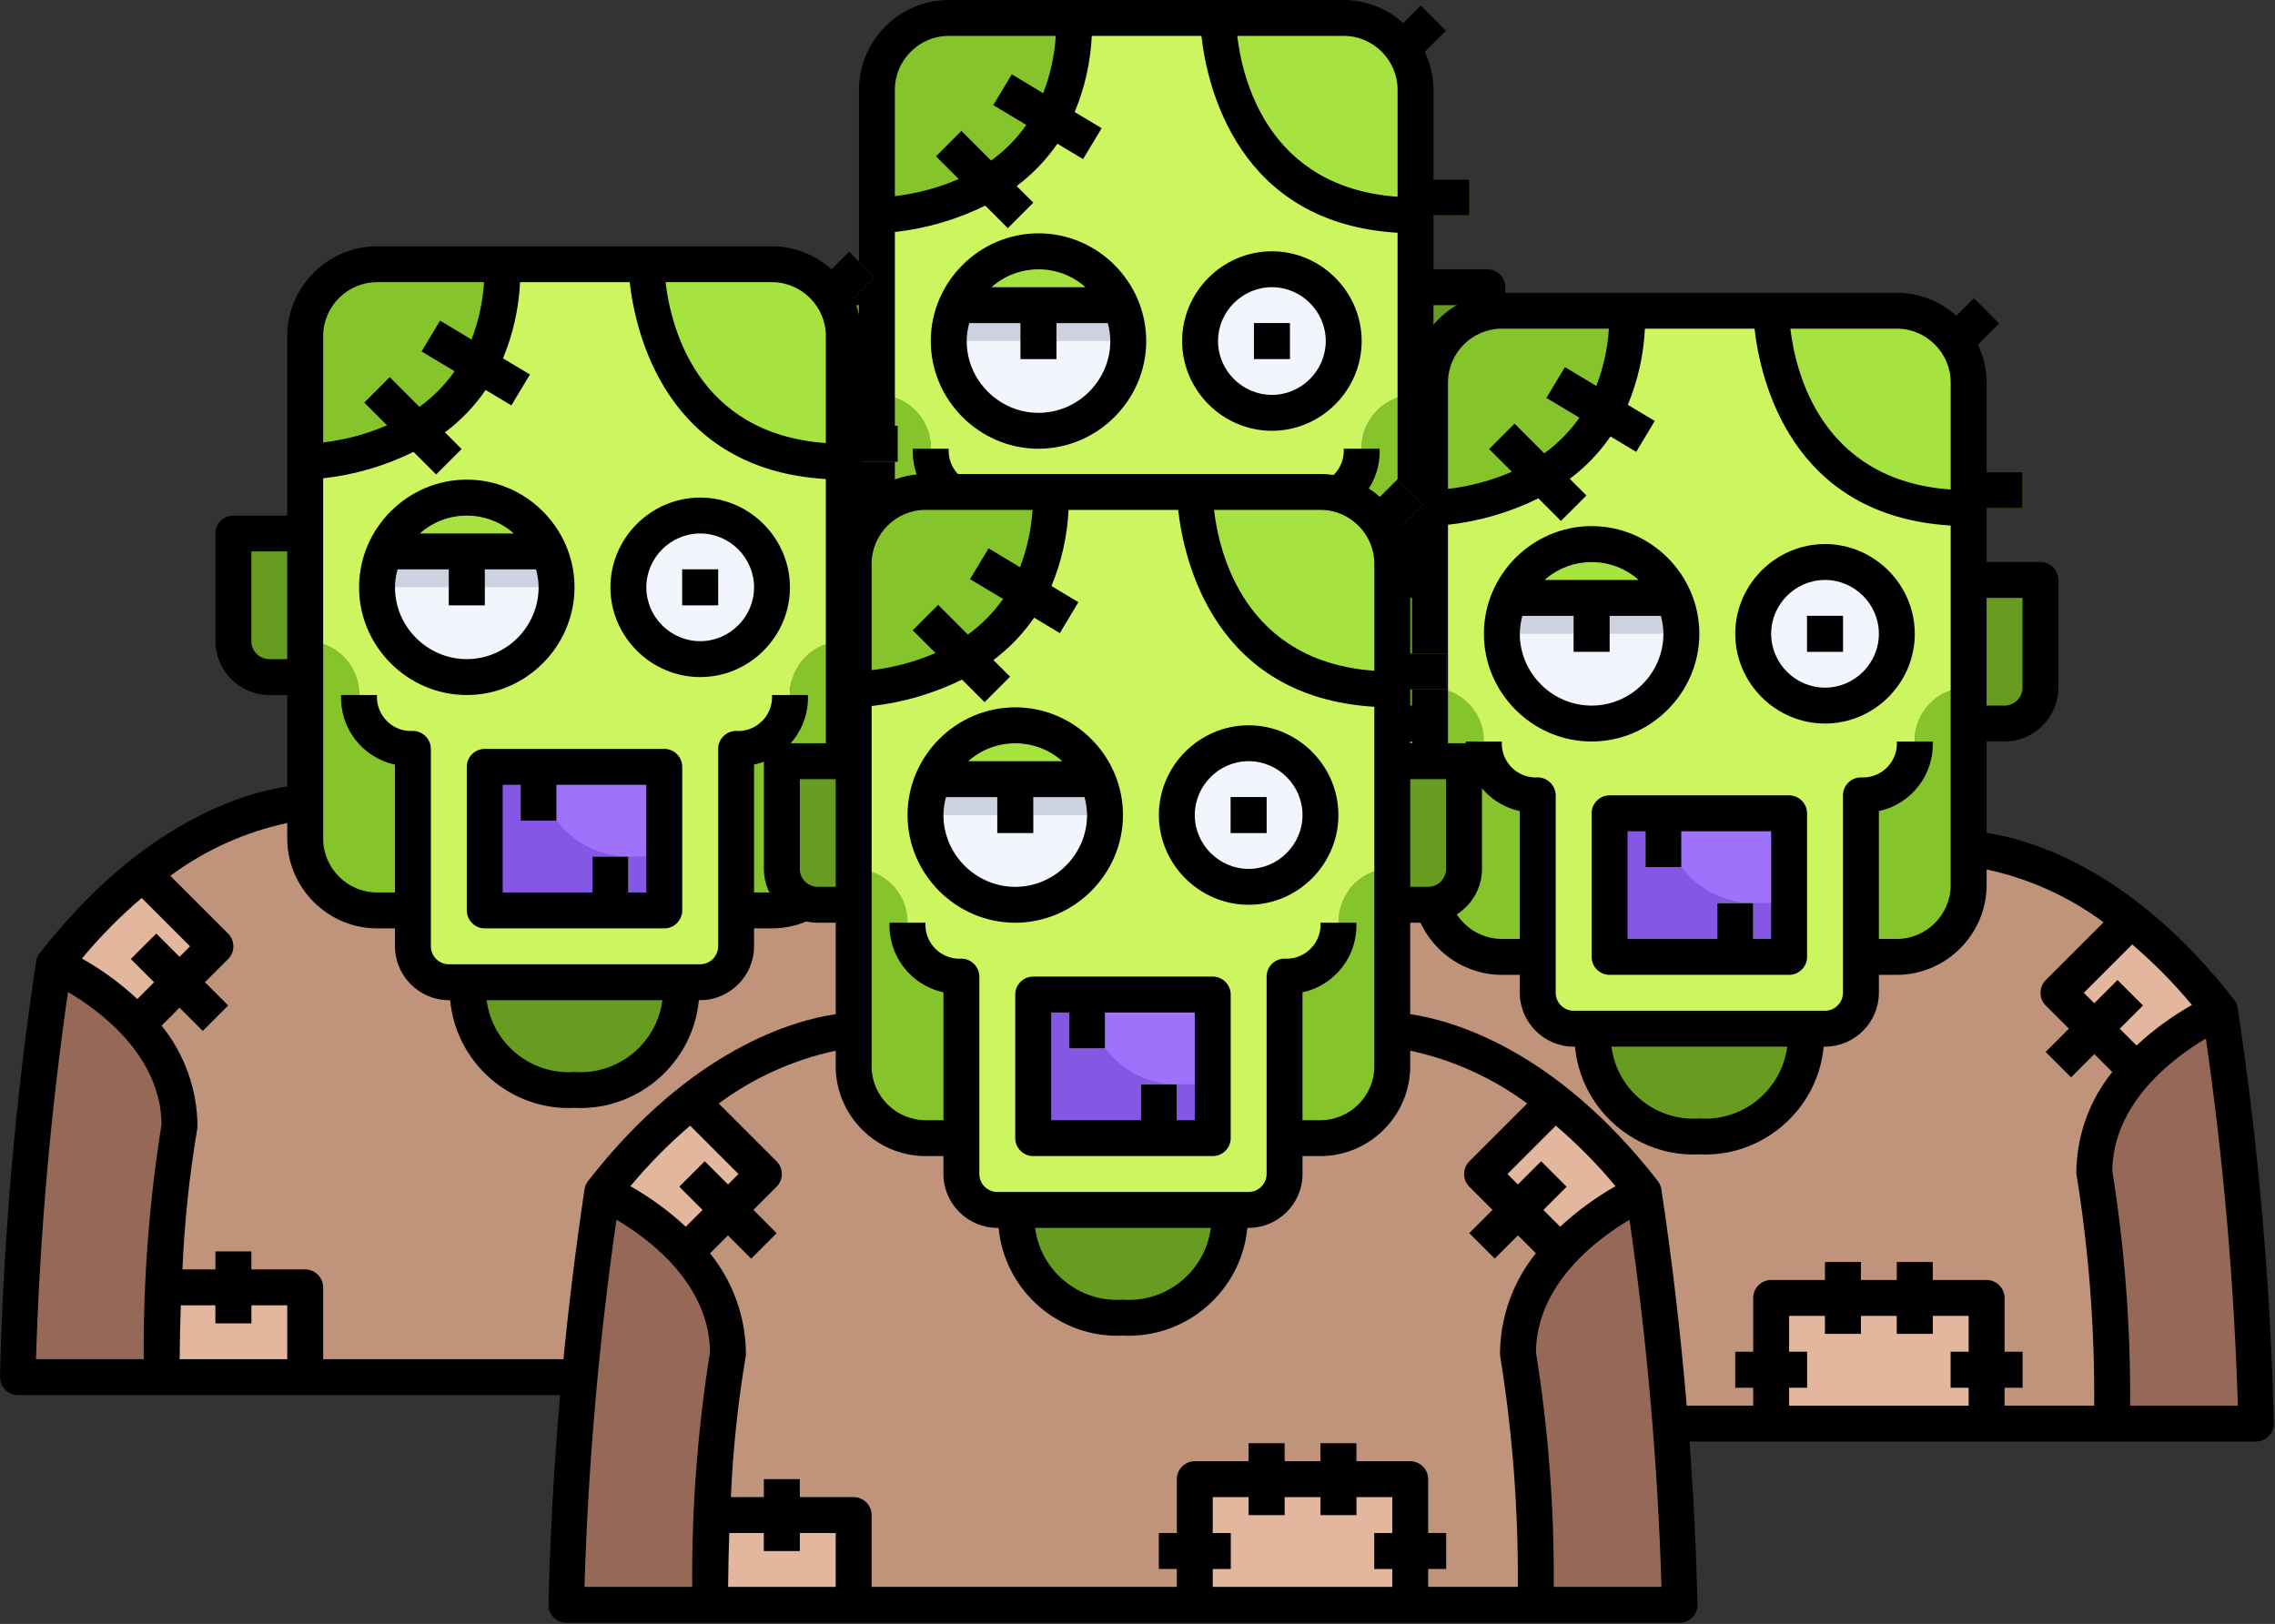 <?xml version="1.0" encoding="UTF-8" standalone="no"?>
<!DOCTYPE svg PUBLIC "-//W3C//DTD SVG 1.1//EN" "http://www.w3.org/Graphics/SVG/1.1/DTD/svg11.dtd">
<svg width="100%" height="100%" viewBox="0 0 1783 1273" version="1.1" xmlns="http://www.w3.org/2000/svg" xmlns:xlink="http://www.w3.org/1999/xlink" xml:space="preserve" xmlns:serif="http://www.serif.com/" style="fill-rule:evenodd;clip-rule:evenodd;stroke-linejoin:round;stroke-miterlimit:2;">
    <rect x="0" y="0" width="1783" height="1273" fill="#333333" stroke="none"/>
    <g transform="matrix(1,0,0,1,-684.274,-620.738)">
        <g id="zombie.svg" transform="matrix(14.071,0,0,14.071,1582.61,1071)">
            <g transform="matrix(1,0,0,1,-32,-32)">
                <clipPath id="_clip1">
                    <rect x="0" y="0" width="64" height="64"/>
                </clipPath>
                <g clip-path="url(#_clip1)">
                    <g id="_19-Zombie">
                        <g transform="matrix(0.707,-0.707,0.707,0.707,12.352,33.82)">
                            <rect x="45.586" y="1" width="2.828" height="2" style="fill:rgb(103,156,32);"/>
                        </g>
                        <path d="M17,58L17,63L9,63C9,61.16 9.04,59.49 9.11,58L17,58Z" style="fill:rgb(227,183,157);fill-rule:nonzero;"/>
                        <rect x="36" y="56" width="12" height="7" style="fill:rgb(227,183,157);"/>
                        <path d="M61,40C59.253,40.813 57.678,41.954 56.36,43.36L52,39L56,35L56.04,34.94C57.893,36.419 59.558,38.118 61,40Z" style="fill:rgb(227,183,157);fill-rule:nonzero;"/>
                        <path d="M12,39L7.64,43.36C6.322,41.954 4.747,40.813 3,40C4.442,38.118 6.107,36.419 7.96,34.94L8,35L12,39Z" style="fill:rgb(227,183,157);fill-rule:nonzero;"/>
                        <path d="M56.36,43.36C57.678,41.954 59.253,40.813 61,40C62.148,47.617 62.816,55.299 63,63L55,63C55.083,58.313 54.748,53.628 54,49C54.04,46.889 54.884,44.87 56.36,43.36Z" style="fill:rgb(150,104,87);fill-rule:nonzero;"/>
                        <path d="M9.11,58C9.04,59.49 9,61.16 9,63L1,63C1.184,55.299 1.852,47.617 3,40C4.747,40.813 6.322,41.954 7.64,43.36C9.116,44.87 9.96,46.889 10,49C9.499,51.976 9.202,54.983 9.11,58Z" style="fill:rgb(150,104,87);fill-rule:nonzero;"/>
                        <path d="M52,39L56.36,43.36C54.884,44.87 54.04,46.889 54,49C54.748,53.628 55.083,58.313 55,63L48,63L48,56L36,56L36,63L17,63L17,58L9.11,58C9.202,54.983 9.499,51.976 10,49C9.96,46.889 9.116,44.87 7.64,43.36L12,39L8,35L7.96,34.94C12.97,31 17,31 17,31L17,33C17,35.194 18.806,37 21,37L23,37L23,39C23.003,40.096 23.904,40.997 25,41L26,41C26,41 26,47 32,47C38,47 38,41 38,41L39,41C40.096,40.997 40.997,40.096 41,39L41,37L43,37C45.194,37 47,35.194 47,33L47,31C47,31 51.03,31 56.04,34.94L56,35L52,39Z" style="fill:rgb(191,148,122);fill-rule:nonzero;"/>
                        <path d="M26,41L38,41C38,41 38,47 32,47C26,47 26,41 26,41Z" style="fill:rgb(103,156,32);fill-rule:nonzero;"/>
                        <path d="M17,16L17,24L15,24C13.904,23.997 13.003,23.096 13,22L13,16L17,16Z" style="fill:rgb(103,156,32);fill-rule:nonzero;"/>
                        <path d="M51,16L51,22C50.997,23.096 50.096,23.997 49,24L47,24L47,16L51,16Z" style="fill:rgb(103,156,32);fill-rule:nonzero;"/>
                        <path d="M30.59,17L21.41,17C22.207,15.181 24.014,13.999 26,13.999C27.986,13.999 29.793,15.181 30.59,17Z" style="fill:rgb(167,227,64);fill-rule:nonzero;"/>
                        <circle cx="39" cy="19" r="4" style="fill:rgb(242,246,252);"/>
                        <path d="M30.59,17C30.86,17.632 30.999,18.313 31,19C31,21.743 28.743,24 26,24C23.257,24 21,21.743 21,19C21.001,18.313 21.14,17.632 21.41,17L30.59,17Z" style="fill:rgb(205,210,225);fill-rule:nonzero;"/>
                        <path d="M21.41,19C21.273,19.325 21.17,19.664 21.103,20.01C21.58,22.325 23.637,24 26,24C28.363,24 30.42,22.325 30.897,20.01C30.83,19.664 30.727,19.325 30.59,19L21.41,19Z" style="fill:rgb(242,246,252);fill-rule:nonzero;"/>
                        <rect x="27" y="29" width="10" height="8" style="fill:rgb(159,114,252);"/>
                        <path d="M30,29L27,29L27,37L37,37L37,34L35,34C32.257,34 30,31.743 30,29Z" style="fill:rgb(132,87,229);fill-rule:nonzero;"/>
                        <path d="M47,22L47,33C47,35.194 45.194,37 43,37L41,37L41,28C41.021,28 41.042,28.001 41.063,28.001C42.674,28.001 44.001,26.674 44.001,25.063C44.001,25.042 44,25.021 44,25C44,24.979 43.999,24.958 43.999,24.937C43.999,23.326 45.326,21.999 46.937,21.999C46.958,21.999 46.979,22 47,22Z" style="fill:rgb(134,196,43);fill-rule:nonzero;"/>
                        <path d="M20,25C20,25.021 19.999,25.042 19.999,25.063C19.999,26.674 21.326,28.001 22.937,28.001C22.958,28.001 22.979,28 23,28L23,37L21,37C18.806,37 17,35.194 17,33L17,22C17.021,22 17.042,21.999 17.063,21.999C18.674,21.999 20.001,23.326 20.001,24.937C20.001,24.958 20,24.979 20,25Z" style="fill:rgb(134,196,43);fill-rule:nonzero;"/>
                        <path d="M21,1L28,1C28,12 17,12 17,12L17,5C17,2.806 18.806,1 21,1Z" style="fill:rgb(134,196,43);fill-rule:nonzero;"/>
                        <path d="M47,5L47,12C36,12 36,1 36,1L43,1C45.194,1 47,2.806 47,5Z" style="fill:rgb(167,227,64);fill-rule:nonzero;"/>
                        <path d="M20,25C20,24.979 20.001,24.958 20.001,24.937C20.001,23.326 18.674,21.999 17.063,21.999C17.042,21.999 17.021,22 17,22L17,12C17,12 28,12 28,1L36,1C36,1 36,12 47,12L47,22C46.979,22 46.958,21.999 46.937,21.999C45.326,21.999 43.999,23.326 43.999,24.937C43.999,24.958 44,24.979 44,25C44,25.021 44.001,25.042 44.001,25.063C44.001,26.674 42.674,28.001 41.063,28.001C41.042,28.001 41.021,28 41,28L41,39C40.997,40.096 40.096,40.997 39,41L25,41C23.904,40.997 23.003,40.096 23,39L23,28C22.979,28 22.958,28.001 22.937,28.001C21.326,28.001 19.999,26.674 19.999,25.063C19.999,25.042 20,25.021 20,25ZM30.59,17C29.793,15.181 27.986,13.999 26,13.999C24.014,13.999 22.207,15.181 21.41,17C21.14,17.632 21.001,18.313 21,19C21,21.743 23.257,24 26,24C28.743,24 31,21.743 31,19C30.999,18.313 30.86,17.632 30.59,17ZM43,19C43,16.806 41.194,15 39,15C36.806,15 35,16.806 35,19C35,21.194 36.806,23 39,23C41.194,23 43,21.194 43,19ZM37,37L37,29L27,29L27,37L37,37Z" style="fill:rgb(205,245,95);fill-rule:nonzero;"/>
                        <rect x="29" y="29" width="2" height="3" style="fill:rgb(242,246,252);"/>
                        <rect x="33" y="34" width="2" height="3" style="fill:rgb(242,246,252);"/>
                        <rect x="38" y="18" width="2" height="2" style="fill:rgb(126,133,150);"/>
                        <rect x="25" y="17" width="2" height="3" style="fill:rgb(126,133,150);"/>
                        <g transform="matrix(0.514,-0.857,0.857,0.514,7.292,25.879)">
                            <rect x="25.5" y="3.585" width="2" height="5.831" style="fill:rgb(126,133,150);"/>
                        </g>
                        <g transform="matrix(0.707,-0.707,0.707,0.707,-0.335,19.192)">
                            <rect x="22" y="7.172" width="2" height="5.657" style="fill:rgb(126,133,150);"/>
                        </g>
                        <rect x="47" y="10" width="3" height="2" style="fill:rgb(103,156,32);"/>
                        <g transform="matrix(0.707,-0.707,0.707,0.707,-26.062,19.08)">
                            <rect x="9" y="38.172" width="2" height="5.657" style="fill:rgb(150,104,87);"/>
                        </g>
                        <g transform="matrix(0.707,-0.707,0.707,0.707,-13.175,50.192)">
                            <rect x="51.172" y="40" width="5.657" height="2" style="fill:rgb(150,104,87);"/>
                        </g>
                        <rect x="39" y="54" width="2" height="4" style="fill:rgb(150,104,87);"/>
                        <rect x="43" y="54" width="2" height="4" style="fill:rgb(150,104,87);"/>
                        <rect x="34" y="59" width="4" height="2" style="fill:rgb(150,104,87);"/>
                        <rect x="46" y="59" width="4" height="2" style="fill:rgb(150,104,87);"/>
                        <rect x="12" y="56" width="2" height="4" style="fill:rgb(150,104,87);"/>
                        <path d="M61.988,39.848C61.961,39.68 61.893,39.521 61.788,39.386C56.035,31.986 50.264,30.426 47.998,30.093L47.998,25L48.998,25C50.644,25 51.998,23.646 51.998,22L51.998,16C51.998,15.451 51.547,15 50.998,15L48,15L48,12L50,12L50,10L48,10L48,5C47.996,4.273 47.832,3.556 47.519,2.9L48.707,1.712L47.293,0.293L46.307,1.279C45.4,0.46 44.222,0.004 43,0L21,0C18.258,0.003 16.003,2.258 16,5L16,15L13,15C12.451,15 12,15.451 12,16L12,22C12,23.646 13.354,25 15,25L16,25L16,30.093C13.734,30.426 7.963,31.993 2.21,39.386C2.105,39.521 2.037,39.68 2.01,39.848C0.859,47.516 0.187,55.248 -0,63C-0,63.549 0.451,64 1,64L63,64C63.549,64 64,63.549 64,63C63.812,55.248 63.14,47.516 61.988,39.848ZM48,17L50,17L50,22C50,22.549 49.549,23 49,23L48,23L48,17ZM59.436,39.678C58.323,40.307 57.287,41.066 56.351,41.937L55.414,41L56.707,39.707L55.293,38.293L54,39.586L53.414,39L56.108,36.306C57.311,37.333 58.425,38.461 59.436,39.678ZM43,2C44.646,2 46,3.354 46,5L46,10.962C38.792,10.451 37.356,4.435 37.071,2L43,2ZM18,5C18,3.354 19.354,2 21,2L26.962,2C26.894,3.094 26.658,4.172 26.262,5.194L24.515,4.143L23.485,5.857L25.324,6.957C24.785,7.725 24.122,8.398 23.36,8.946L21.707,7.293L20.293,8.707L21.559,9.973C20.426,10.464 19.227,10.786 18,10.928L18,5ZM18,12.926C19.752,12.732 21.457,12.233 23.038,11.452L24.293,12.707L25.707,11.293L24.781,10.367C25.663,9.708 26.431,8.908 27.055,8L28.485,8.857L29.515,7.143L28.015,6.243C28.576,4.895 28.899,3.459 28.968,2L35.074,2C35.388,4.777 37.066,12.435 46,12.968L46,33C46,34.646 44.646,36 43,36L42,36L42,28.874C43.805,28.492 45.082,26.844 45,25L43,25C43.003,25.04 43.004,25.08 43.004,25.12C43.004,26.153 42.153,27.004 41.12,27.004C41.08,27.004 41.04,27.003 41,27C40.451,27 40,27.451 40,28L40,39C40,39.549 39.549,40 39,40L25,40C24.451,40 24,39.549 24,39L24,28C23.996,27.455 23.551,27.008 23.007,27C22.965,27.003 22.923,27.004 22.881,27.004C21.847,27.004 20.996,26.153 20.996,25.119C20.996,25.079 20.997,25.04 21,25L19,25C18.918,26.844 20.195,28.492 22,28.874L22,36L21,36C19.354,36 18,34.646 18,33L18,12.926ZM36.894,42C36.59,44.41 34.422,46.182 32,46C29.578,46.182 27.41,44.41 27.106,42L36.894,42ZM15,23C14.451,23 14,22.549 14,22L14,17L16,17L16,23L15,23ZM7.892,36.306L10.586,39L10,39.586L8.707,38.293L7.293,39.707L8.586,41L7.649,41.937C6.713,41.066 5.677,40.307 4.564,39.678C5.575,38.461 6.689,37.333 7.892,36.306ZM8.006,62L2.006,62C2.214,55.153 2.809,48.324 3.787,41.544C5.618,42.625 8.947,45.106 9,48.908C8.308,53.237 7.975,57.616 8.006,62ZM16,62L10.007,62C10.016,60.939 10.038,59.939 10.072,59L12,59L12,60L14,60L14,59L16,59L16,62ZM47,59L46,59L46,61L47,61L47,62L37,62L37,61L38,61L38,59L37,59L37,57L39,57L39,58L41,58L41,57L43,57L43,58L45,58L45,57L47,57L47,59ZM49,62L49,61L50,61L50,59L49,59L49,56C49,55.451 48.549,55 48,55L45,55L45,54L43,54L43,55L41,55L41,54L39,54L39,55L36,55C35.451,55 35,55.451 35,56L35,59L34,59L34,61L35,61L35,62L18,62L18,58C18,57.451 17.549,57 17,57L14,57L14,56L12,56L12,57L10.161,57C10.273,54.386 10.546,51.781 10.98,49.2C10.994,49.134 11.001,49.067 11,49C10.983,46.967 10.278,44.999 9,43.418L10,42.418L11.293,43.711L12.707,42.297L11.414,41L12.707,39.707C13.095,39.319 13.095,38.681 12.707,38.293L9.485,35.071C11.422,33.636 13.643,32.633 16,32.129L16,33C16.003,35.742 18.258,37.997 21,38L22,38L22,39C22,40.646 23.354,42 25,42L25.074,42C25.399,45.512 28.478,48.179 32,48C35.522,48.179 38.601,45.512 38.926,42L39,42C40.646,42 42,40.646 42,39L42,38L43,38C45.742,37.997 47.997,35.742 48,33L48,32.129C50.357,32.633 52.578,33.636 54.515,35.071L51.293,38.293C50.905,38.681 50.905,39.319 51.293,39.707L52.586,41L51.293,42.293L52.707,43.707L54,42.414L55,43.414C53.721,44.996 53.016,46.966 53,49C52.999,49.067 53.006,49.134 53.02,49.2C53.7,53.432 54.025,57.714 53.993,62L49,62ZM55.994,62C56.025,57.616 55.692,53.237 55,48.908C55.054,45.122 58.382,42.634 60.214,41.547C61.192,48.326 61.786,55.154 61.994,62L55.994,62Z" style="fill-rule:nonzero;"/>
                        <path d="M37,28L27,28C26.451,28 26,28.451 26,29L26,37C26,37.549 26.451,38 27,38L37,38C37.549,38 38,37.549 38,37L38,29C38,28.451 37.549,28 37,28ZM36,36L35,36L35,34L33,34L33,36L28,36L28,30L29,30L29,32L31,32L31,30L36,30L36,36Z" style="fill-rule:nonzero;"/>
                        <path d="M32,19C32,15.708 29.292,13 26,13C22.708,13 20,15.708 20,19C20,22.292 22.708,25 26,25C29.29,24.997 31.997,22.29 32,19ZM28.618,16L23.382,16C24.865,14.673 27.135,14.673 28.618,16ZM22,19C22.004,18.662 22.052,18.326 22.142,18L25,18L25,20L27,20L27,18L29.858,18C29.948,18.326 29.996,18.662 30,19C30,21.194 28.194,23 26,23C23.806,23 22,21.194 22,19Z" style="fill-rule:nonzero;"/>
                        <path d="M39,14C36.257,14 34,16.257 34,19C34,21.743 36.257,24 39,24C41.743,24 44,21.743 44,19C43.997,16.258 41.742,14.003 39,14ZM39,22C37.354,22 36,20.646 36,19C36,17.354 37.354,16 39,16C40.646,16 42,17.354 42,19C42,20.646 40.646,22 39,22Z" style="fill-rule:nonzero;"/>
                        <rect x="38" y="18" width="2" height="2"/>
                    </g>
                </g>
            </g>
        </g>
        <g id="zombie.svg1" serif:id="zombie.svg" transform="matrix(14.071,0,0,14.071,1134.54,1264.07)">
            <g transform="matrix(1,0,0,1,-32,-32)">
                <clipPath id="_clip2">
                    <rect x="0" y="0" width="64" height="64"/>
                </clipPath>
                <g clip-path="url(#_clip2)">
                    <g id="_19-Zombie1" serif:id="_19-Zombie">
                        <g transform="matrix(0.707,-0.707,0.707,0.707,12.352,33.82)">
                            <rect x="45.586" y="1" width="2.828" height="2" style="fill:rgb(103,156,32);"/>
                        </g>
                        <path d="M17,58L17,63L9,63C9,61.16 9.04,59.49 9.11,58L17,58Z" style="fill:rgb(227,183,157);fill-rule:nonzero;"/>
                        <rect x="36" y="56" width="12" height="7" style="fill:rgb(227,183,157);"/>
                        <path d="M61,40C59.253,40.813 57.678,41.954 56.36,43.36L52,39L56,35L56.04,34.94C57.893,36.419 59.558,38.118 61,40Z" style="fill:rgb(227,183,157);fill-rule:nonzero;"/>
                        <path d="M12,39L7.64,43.36C6.322,41.954 4.747,40.813 3,40C4.442,38.118 6.107,36.419 7.96,34.94L8,35L12,39Z" style="fill:rgb(227,183,157);fill-rule:nonzero;"/>
                        <path d="M56.36,43.36C57.678,41.954 59.253,40.813 61,40C62.148,47.617 62.816,55.299 63,63L55,63C55.083,58.313 54.748,53.628 54,49C54.04,46.889 54.884,44.87 56.36,43.36Z" style="fill:rgb(150,104,87);fill-rule:nonzero;"/>
                        <path d="M9.11,58C9.04,59.49 9,61.16 9,63L1,63C1.184,55.299 1.852,47.617 3,40C4.747,40.813 6.322,41.954 7.64,43.36C9.116,44.87 9.96,46.889 10,49C9.499,51.976 9.202,54.983 9.11,58Z" style="fill:rgb(150,104,87);fill-rule:nonzero;"/>
                        <path d="M52,39L56.36,43.36C54.884,44.87 54.04,46.889 54,49C54.748,53.628 55.083,58.313 55,63L48,63L48,56L36,56L36,63L17,63L17,58L9.11,58C9.202,54.983 9.499,51.976 10,49C9.96,46.889 9.116,44.87 7.64,43.36L12,39L8,35L7.96,34.94C12.97,31 17,31 17,31L17,33C17,35.194 18.806,37 21,37L23,37L23,39C23.003,40.096 23.904,40.997 25,41L26,41C26,41 26,47 32,47C38,47 38,41 38,41L39,41C40.096,40.997 40.997,40.096 41,39L41,37L43,37C45.194,37 47,35.194 47,33L47,31C47,31 51.03,31 56.04,34.94L56,35L52,39Z" style="fill:rgb(191,148,122);fill-rule:nonzero;"/>
                        <path d="M26,41L38,41C38,41 38,47 32,47C26,47 26,41 26,41Z" style="fill:rgb(103,156,32);fill-rule:nonzero;"/>
                        <path d="M17,16L17,24L15,24C13.904,23.997 13.003,23.096 13,22L13,16L17,16Z" style="fill:rgb(103,156,32);fill-rule:nonzero;"/>
                        <path d="M51,16L51,22C50.997,23.096 50.096,23.997 49,24L47,24L47,16L51,16Z" style="fill:rgb(103,156,32);fill-rule:nonzero;"/>
                        <path d="M30.59,17L21.41,17C22.207,15.181 24.014,13.999 26,13.999C27.986,13.999 29.793,15.181 30.59,17Z" style="fill:rgb(167,227,64);fill-rule:nonzero;"/>
                        <circle cx="39" cy="19" r="4" style="fill:rgb(242,246,252);"/>
                        <path d="M30.59,17C30.86,17.632 30.999,18.313 31,19C31,21.743 28.743,24 26,24C23.257,24 21,21.743 21,19C21.001,18.313 21.14,17.632 21.41,17L30.59,17Z" style="fill:rgb(205,210,225);fill-rule:nonzero;"/>
                        <path d="M21.41,19C21.273,19.325 21.17,19.664 21.103,20.01C21.58,22.325 23.637,24 26,24C28.363,24 30.42,22.325 30.897,20.01C30.83,19.664 30.727,19.325 30.59,19L21.41,19Z" style="fill:rgb(242,246,252);fill-rule:nonzero;"/>
                        <rect x="27" y="29" width="10" height="8" style="fill:rgb(159,114,252);"/>
                        <path d="M30,29L27,29L27,37L37,37L37,34L35,34C32.257,34 30,31.743 30,29Z" style="fill:rgb(132,87,229);fill-rule:nonzero;"/>
                        <path d="M47,22L47,33C47,35.194 45.194,37 43,37L41,37L41,28C41.021,28 41.042,28.001 41.063,28.001C42.674,28.001 44.001,26.674 44.001,25.063C44.001,25.042 44,25.021 44,25C44,24.979 43.999,24.958 43.999,24.937C43.999,23.326 45.326,21.999 46.937,21.999C46.958,21.999 46.979,22 47,22Z" style="fill:rgb(134,196,43);fill-rule:nonzero;"/>
                        <path d="M20,25C20,25.021 19.999,25.042 19.999,25.063C19.999,26.674 21.326,28.001 22.937,28.001C22.958,28.001 22.979,28 23,28L23,37L21,37C18.806,37 17,35.194 17,33L17,22C17.021,22 17.042,21.999 17.063,21.999C18.674,21.999 20.001,23.326 20.001,24.937C20.001,24.958 20,24.979 20,25Z" style="fill:rgb(134,196,43);fill-rule:nonzero;"/>
                        <path d="M21,1L28,1C28,12 17,12 17,12L17,5C17,2.806 18.806,1 21,1Z" style="fill:rgb(134,196,43);fill-rule:nonzero;"/>
                        <path d="M47,5L47,12C36,12 36,1 36,1L43,1C45.194,1 47,2.806 47,5Z" style="fill:rgb(167,227,64);fill-rule:nonzero;"/>
                        <path d="M20,25C20,24.979 20.001,24.958 20.001,24.937C20.001,23.326 18.674,21.999 17.063,21.999C17.042,21.999 17.021,22 17,22L17,12C17,12 28,12 28,1L36,1C36,1 36,12 47,12L47,22C46.979,22 46.958,21.999 46.937,21.999C45.326,21.999 43.999,23.326 43.999,24.937C43.999,24.958 44,24.979 44,25C44,25.021 44.001,25.042 44.001,25.063C44.001,26.674 42.674,28.001 41.063,28.001C41.042,28.001 41.021,28 41,28L41,39C40.997,40.096 40.096,40.997 39,41L25,41C23.904,40.997 23.003,40.096 23,39L23,28C22.979,28 22.958,28.001 22.937,28.001C21.326,28.001 19.999,26.674 19.999,25.063C19.999,25.042 20,25.021 20,25ZM30.59,17C29.793,15.181 27.986,13.999 26,13.999C24.014,13.999 22.207,15.181 21.41,17C21.14,17.632 21.001,18.313 21,19C21,21.743 23.257,24 26,24C28.743,24 31,21.743 31,19C30.999,18.313 30.86,17.632 30.59,17ZM43,19C43,16.806 41.194,15 39,15C36.806,15 35,16.806 35,19C35,21.194 36.806,23 39,23C41.194,23 43,21.194 43,19ZM37,37L37,29L27,29L27,37L37,37Z" style="fill:rgb(205,245,95);fill-rule:nonzero;"/>
                        <rect x="29" y="29" width="2" height="3" style="fill:rgb(242,246,252);"/>
                        <rect x="33" y="34" width="2" height="3" style="fill:rgb(242,246,252);"/>
                        <rect x="38" y="18" width="2" height="2" style="fill:rgb(126,133,150);"/>
                        <rect x="25" y="17" width="2" height="3" style="fill:rgb(126,133,150);"/>
                        <g transform="matrix(0.514,-0.857,0.857,0.514,7.292,25.879)">
                            <rect x="25.5" y="3.585" width="2" height="5.831" style="fill:rgb(126,133,150);"/>
                        </g>
                        <g transform="matrix(0.707,-0.707,0.707,0.707,-0.335,19.192)">
                            <rect x="22" y="7.172" width="2" height="5.657" style="fill:rgb(126,133,150);"/>
                        </g>
                        <rect x="47" y="10" width="3" height="2" style="fill:rgb(103,156,32);"/>
                        <g transform="matrix(0.707,-0.707,0.707,0.707,-26.062,19.08)">
                            <rect x="9" y="38.172" width="2" height="5.657" style="fill:rgb(150,104,87);"/>
                        </g>
                        <g transform="matrix(0.707,-0.707,0.707,0.707,-13.175,50.192)">
                            <rect x="51.172" y="40" width="5.657" height="2" style="fill:rgb(150,104,87);"/>
                        </g>
                        <rect x="39" y="54" width="2" height="4" style="fill:rgb(150,104,87);"/>
                        <rect x="43" y="54" width="2" height="4" style="fill:rgb(150,104,87);"/>
                        <rect x="34" y="59" width="4" height="2" style="fill:rgb(150,104,87);"/>
                        <rect x="46" y="59" width="4" height="2" style="fill:rgb(150,104,87);"/>
                        <rect x="12" y="56" width="2" height="4" style="fill:rgb(150,104,87);"/>
                        <path d="M61.988,39.848C61.961,39.68 61.893,39.521 61.788,39.386C56.035,31.986 50.264,30.426 47.998,30.093L47.998,25L48.998,25C50.644,25 51.998,23.646 51.998,22L51.998,16C51.998,15.451 51.547,15 50.998,15L48,15L48,12L50,12L50,10L48,10L48,5C47.996,4.273 47.832,3.556 47.519,2.9L48.707,1.712L47.293,0.293L46.307,1.279C45.4,0.46 44.222,0.004 43,0L21,0C18.258,0.003 16.003,2.258 16,5L16,15L13,15C12.451,15 12,15.451 12,16L12,22C12,23.646 13.354,25 15,25L16,25L16,30.093C13.734,30.426 7.963,31.993 2.21,39.386C2.105,39.521 2.037,39.68 2.01,39.848C0.859,47.516 0.187,55.248 -0,63C-0,63.549 0.451,64 1,64L63,64C63.549,64 64,63.549 64,63C63.812,55.248 63.14,47.516 61.988,39.848ZM48,17L50,17L50,22C50,22.549 49.549,23 49,23L48,23L48,17ZM59.436,39.678C58.323,40.307 57.287,41.066 56.351,41.937L55.414,41L56.707,39.707L55.293,38.293L54,39.586L53.414,39L56.108,36.306C57.311,37.333 58.425,38.461 59.436,39.678ZM43,2C44.646,2 46,3.354 46,5L46,10.962C38.792,10.451 37.356,4.435 37.071,2L43,2ZM18,5C18,3.354 19.354,2 21,2L26.962,2C26.894,3.094 26.658,4.172 26.262,5.194L24.515,4.143L23.485,5.857L25.324,6.957C24.785,7.725 24.122,8.398 23.36,8.946L21.707,7.293L20.293,8.707L21.559,9.973C20.426,10.464 19.227,10.786 18,10.928L18,5ZM18,12.926C19.752,12.732 21.457,12.233 23.038,11.452L24.293,12.707L25.707,11.293L24.781,10.367C25.663,9.708 26.431,8.908 27.055,8L28.485,8.857L29.515,7.143L28.015,6.243C28.576,4.895 28.899,3.459 28.968,2L35.074,2C35.388,4.777 37.066,12.435 46,12.968L46,33C46,34.646 44.646,36 43,36L42,36L42,28.874C43.805,28.492 45.082,26.844 45,25L43,25C43.003,25.04 43.004,25.08 43.004,25.12C43.004,26.153 42.153,27.004 41.12,27.004C41.08,27.004 41.04,27.003 41,27C40.451,27 40,27.451 40,28L40,39C40,39.549 39.549,40 39,40L25,40C24.451,40 24,39.549 24,39L24,28C23.996,27.455 23.551,27.008 23.007,27C22.965,27.003 22.923,27.004 22.881,27.004C21.847,27.004 20.996,26.153 20.996,25.119C20.996,25.079 20.997,25.04 21,25L19,25C18.918,26.844 20.195,28.492 22,28.874L22,36L21,36C19.354,36 18,34.646 18,33L18,12.926ZM36.894,42C36.59,44.41 34.422,46.182 32,46C29.578,46.182 27.41,44.41 27.106,42L36.894,42ZM15,23C14.451,23 14,22.549 14,22L14,17L16,17L16,23L15,23ZM7.892,36.306L10.586,39L10,39.586L8.707,38.293L7.293,39.707L8.586,41L7.649,41.937C6.713,41.066 5.677,40.307 4.564,39.678C5.575,38.461 6.689,37.333 7.892,36.306ZM8.006,62L2.006,62C2.214,55.153 2.809,48.324 3.787,41.544C5.618,42.625 8.947,45.106 9,48.908C8.308,53.237 7.975,57.616 8.006,62ZM16,62L10.007,62C10.016,60.939 10.038,59.939 10.072,59L12,59L12,60L14,60L14,59L16,59L16,62ZM47,59L46,59L46,61L47,61L47,62L37,62L37,61L38,61L38,59L37,59L37,57L39,57L39,58L41,58L41,57L43,57L43,58L45,58L45,57L47,57L47,59ZM49,62L49,61L50,61L50,59L49,59L49,56C49,55.451 48.549,55 48,55L45,55L45,54L43,54L43,55L41,55L41,54L39,54L39,55L36,55C35.451,55 35,55.451 35,56L35,59L34,59L34,61L35,61L35,62L18,62L18,58C18,57.451 17.549,57 17,57L14,57L14,56L12,56L12,57L10.161,57C10.273,54.386 10.546,51.781 10.98,49.2C10.994,49.134 11.001,49.067 11,49C10.983,46.967 10.278,44.999 9,43.418L10,42.418L11.293,43.711L12.707,42.297L11.414,41L12.707,39.707C13.095,39.319 13.095,38.681 12.707,38.293L9.485,35.071C11.422,33.636 13.643,32.633 16,32.129L16,33C16.003,35.742 18.258,37.997 21,38L22,38L22,39C22,40.646 23.354,42 25,42L25.074,42C25.399,45.512 28.478,48.179 32,48C35.522,48.179 38.601,45.512 38.926,42L39,42C40.646,42 42,40.646 42,39L42,38L43,38C45.742,37.997 47.997,35.742 48,33L48,32.129C50.357,32.633 52.578,33.636 54.515,35.071L51.293,38.293C50.905,38.681 50.905,39.319 51.293,39.707L52.586,41L51.293,42.293L52.707,43.707L54,42.414L55,43.414C53.721,44.996 53.016,46.966 53,49C52.999,49.067 53.006,49.134 53.02,49.2C53.7,53.432 54.025,57.714 53.993,62L49,62ZM55.994,62C56.025,57.616 55.692,53.237 55,48.908C55.054,45.122 58.382,42.634 60.214,41.547C61.192,48.326 61.786,55.154 61.994,62L55.994,62Z" style="fill-rule:nonzero;"/>
                        <path d="M37,28L27,28C26.451,28 26,28.451 26,29L26,37C26,37.549 26.451,38 27,38L37,38C37.549,38 38,37.549 38,37L38,29C38,28.451 37.549,28 37,28ZM36,36L35,36L35,34L33,34L33,36L28,36L28,30L29,30L29,32L31,32L31,30L36,30L36,36Z" style="fill-rule:nonzero;"/>
                        <path d="M32,19C32,15.708 29.292,13 26,13C22.708,13 20,15.708 20,19C20,22.292 22.708,25 26,25C29.29,24.997 31.997,22.29 32,19ZM28.618,16L23.382,16C24.865,14.673 27.135,14.673 28.618,16ZM22,19C22.004,18.662 22.052,18.326 22.142,18L25,18L25,20L27,20L27,18L29.858,18C29.948,18.326 29.996,18.662 30,19C30,21.194 28.194,23 26,23C23.806,23 22,21.194 22,19Z" style="fill-rule:nonzero;"/>
                        <path d="M39,14C36.257,14 34,16.257 34,19C34,21.743 36.257,24 39,24C41.743,24 44,21.743 44,19C43.997,16.258 41.742,14.003 39,14ZM39,22C37.354,22 36,20.646 36,19C36,17.354 37.354,16 39,16C40.646,16 42,17.354 42,19C42,20.646 40.646,22 39,22Z" style="fill-rule:nonzero;"/>
                        <rect x="38" y="18" width="2" height="2"/>
                    </g>
                </g>
            </g>
        </g>
        <g id="zombie.svg2" serif:id="zombie.svg" transform="matrix(14.071,0,0,14.071,2016.11,1300.5)">
            <g transform="matrix(1,0,0,1,-32,-32)">
                <clipPath id="_clip3">
                    <rect x="0" y="0" width="64" height="64"/>
                </clipPath>
                <g clip-path="url(#_clip3)">
                    <g id="_19-Zombie2" serif:id="_19-Zombie">
                        <g transform="matrix(0.707,-0.707,0.707,0.707,12.352,33.82)">
                            <rect x="45.586" y="1" width="2.828" height="2" style="fill:rgb(103,156,32);"/>
                        </g>
                        <path d="M17,58L17,63L9,63C9,61.16 9.04,59.49 9.11,58L17,58Z" style="fill:rgb(227,183,157);fill-rule:nonzero;"/>
                        <rect x="36" y="56" width="12" height="7" style="fill:rgb(227,183,157);"/>
                        <path d="M61,40C59.253,40.813 57.678,41.954 56.36,43.36L52,39L56,35L56.04,34.94C57.893,36.419 59.558,38.118 61,40Z" style="fill:rgb(227,183,157);fill-rule:nonzero;"/>
                        <path d="M12,39L7.64,43.36C6.322,41.954 4.747,40.813 3,40C4.442,38.118 6.107,36.419 7.96,34.94L8,35L12,39Z" style="fill:rgb(227,183,157);fill-rule:nonzero;"/>
                        <path d="M56.36,43.36C57.678,41.954 59.253,40.813 61,40C62.148,47.617 62.816,55.299 63,63L55,63C55.083,58.313 54.748,53.628 54,49C54.04,46.889 54.884,44.87 56.36,43.36Z" style="fill:rgb(150,104,87);fill-rule:nonzero;"/>
                        <path d="M9.11,58C9.04,59.49 9,61.16 9,63L1,63C1.184,55.299 1.852,47.617 3,40C4.747,40.813 6.322,41.954 7.64,43.36C9.116,44.87 9.96,46.889 10,49C9.499,51.976 9.202,54.983 9.11,58Z" style="fill:rgb(150,104,87);fill-rule:nonzero;"/>
                        <path d="M52,39L56.36,43.36C54.884,44.87 54.04,46.889 54,49C54.748,53.628 55.083,58.313 55,63L48,63L48,56L36,56L36,63L17,63L17,58L9.11,58C9.202,54.983 9.499,51.976 10,49C9.96,46.889 9.116,44.87 7.64,43.36L12,39L8,35L7.96,34.94C12.97,31 17,31 17,31L17,33C17,35.194 18.806,37 21,37L23,37L23,39C23.003,40.096 23.904,40.997 25,41L26,41C26,41 26,47 32,47C38,47 38,41 38,41L39,41C40.096,40.997 40.997,40.096 41,39L41,37L43,37C45.194,37 47,35.194 47,33L47,31C47,31 51.03,31 56.04,34.94L56,35L52,39Z" style="fill:rgb(191,148,122);fill-rule:nonzero;"/>
                        <path d="M26,41L38,41C38,41 38,47 32,47C26,47 26,41 26,41Z" style="fill:rgb(103,156,32);fill-rule:nonzero;"/>
                        <path d="M17,16L17,24L15,24C13.904,23.997 13.003,23.096 13,22L13,16L17,16Z" style="fill:rgb(103,156,32);fill-rule:nonzero;"/>
                        <path d="M51,16L51,22C50.997,23.096 50.096,23.997 49,24L47,24L47,16L51,16Z" style="fill:rgb(103,156,32);fill-rule:nonzero;"/>
                        <path d="M30.59,17L21.41,17C22.207,15.181 24.014,13.999 26,13.999C27.986,13.999 29.793,15.181 30.59,17Z" style="fill:rgb(167,227,64);fill-rule:nonzero;"/>
                        <circle cx="39" cy="19" r="4" style="fill:rgb(242,246,252);"/>
                        <path d="M30.59,17C30.86,17.632 30.999,18.313 31,19C31,21.743 28.743,24 26,24C23.257,24 21,21.743 21,19C21.001,18.313 21.14,17.632 21.41,17L30.59,17Z" style="fill:rgb(205,210,225);fill-rule:nonzero;"/>
                        <path d="M21.41,19C21.273,19.325 21.17,19.664 21.103,20.01C21.58,22.325 23.637,24 26,24C28.363,24 30.42,22.325 30.897,20.01C30.83,19.664 30.727,19.325 30.59,19L21.41,19Z" style="fill:rgb(242,246,252);fill-rule:nonzero;"/>
                        <rect x="27" y="29" width="10" height="8" style="fill:rgb(159,114,252);"/>
                        <path d="M30,29L27,29L27,37L37,37L37,34L35,34C32.257,34 30,31.743 30,29Z" style="fill:rgb(132,87,229);fill-rule:nonzero;"/>
                        <path d="M47,22L47,33C47,35.194 45.194,37 43,37L41,37L41,28C41.021,28 41.042,28.001 41.063,28.001C42.674,28.001 44.001,26.674 44.001,25.063C44.001,25.042 44,25.021 44,25C44,24.979 43.999,24.958 43.999,24.937C43.999,23.326 45.326,21.999 46.937,21.999C46.958,21.999 46.979,22 47,22Z" style="fill:rgb(134,196,43);fill-rule:nonzero;"/>
                        <path d="M20,25C20,25.021 19.999,25.042 19.999,25.063C19.999,26.674 21.326,28.001 22.937,28.001C22.958,28.001 22.979,28 23,28L23,37L21,37C18.806,37 17,35.194 17,33L17,22C17.021,22 17.042,21.999 17.063,21.999C18.674,21.999 20.001,23.326 20.001,24.937C20.001,24.958 20,24.979 20,25Z" style="fill:rgb(134,196,43);fill-rule:nonzero;"/>
                        <path d="M21,1L28,1C28,12 17,12 17,12L17,5C17,2.806 18.806,1 21,1Z" style="fill:rgb(134,196,43);fill-rule:nonzero;"/>
                        <path d="M47,5L47,12C36,12 36,1 36,1L43,1C45.194,1 47,2.806 47,5Z" style="fill:rgb(167,227,64);fill-rule:nonzero;"/>
                        <path d="M20,25C20,24.979 20.001,24.958 20.001,24.937C20.001,23.326 18.674,21.999 17.063,21.999C17.042,21.999 17.021,22 17,22L17,12C17,12 28,12 28,1L36,1C36,1 36,12 47,12L47,22C46.979,22 46.958,21.999 46.937,21.999C45.326,21.999 43.999,23.326 43.999,24.937C43.999,24.958 44,24.979 44,25C44,25.021 44.001,25.042 44.001,25.063C44.001,26.674 42.674,28.001 41.063,28.001C41.042,28.001 41.021,28 41,28L41,39C40.997,40.096 40.096,40.997 39,41L25,41C23.904,40.997 23.003,40.096 23,39L23,28C22.979,28 22.958,28.001 22.937,28.001C21.326,28.001 19.999,26.674 19.999,25.063C19.999,25.042 20,25.021 20,25ZM30.59,17C29.793,15.181 27.986,13.999 26,13.999C24.014,13.999 22.207,15.181 21.41,17C21.14,17.632 21.001,18.313 21,19C21,21.743 23.257,24 26,24C28.743,24 31,21.743 31,19C30.999,18.313 30.86,17.632 30.59,17ZM43,19C43,16.806 41.194,15 39,15C36.806,15 35,16.806 35,19C35,21.194 36.806,23 39,23C41.194,23 43,21.194 43,19ZM37,37L37,29L27,29L27,37L37,37Z" style="fill:rgb(205,245,95);fill-rule:nonzero;"/>
                        <rect x="29" y="29" width="2" height="3" style="fill:rgb(242,246,252);"/>
                        <rect x="33" y="34" width="2" height="3" style="fill:rgb(242,246,252);"/>
                        <rect x="38" y="18" width="2" height="2" style="fill:rgb(126,133,150);"/>
                        <rect x="25" y="17" width="2" height="3" style="fill:rgb(126,133,150);"/>
                        <g transform="matrix(0.514,-0.857,0.857,0.514,7.292,25.879)">
                            <rect x="25.5" y="3.585" width="2" height="5.831" style="fill:rgb(126,133,150);"/>
                        </g>
                        <g transform="matrix(0.707,-0.707,0.707,0.707,-0.335,19.192)">
                            <rect x="22" y="7.172" width="2" height="5.657" style="fill:rgb(126,133,150);"/>
                        </g>
                        <rect x="47" y="10" width="3" height="2" style="fill:rgb(103,156,32);"/>
                        <g transform="matrix(0.707,-0.707,0.707,0.707,-26.062,19.08)">
                            <rect x="9" y="38.172" width="2" height="5.657" style="fill:rgb(150,104,87);"/>
                        </g>
                        <g transform="matrix(0.707,-0.707,0.707,0.707,-13.175,50.192)">
                            <rect x="51.172" y="40" width="5.657" height="2" style="fill:rgb(150,104,87);"/>
                        </g>
                        <rect x="39" y="54" width="2" height="4" style="fill:rgb(150,104,87);"/>
                        <rect x="43" y="54" width="2" height="4" style="fill:rgb(150,104,87);"/>
                        <rect x="34" y="59" width="4" height="2" style="fill:rgb(150,104,87);"/>
                        <rect x="46" y="59" width="4" height="2" style="fill:rgb(150,104,87);"/>
                        <rect x="12" y="56" width="2" height="4" style="fill:rgb(150,104,87);"/>
                        <path d="M61.988,39.848C61.961,39.68 61.893,39.521 61.788,39.386C56.035,31.986 50.264,30.426 47.998,30.093L47.998,25L48.998,25C50.644,25 51.998,23.646 51.998,22L51.998,16C51.998,15.451 51.547,15 50.998,15L48,15L48,12L50,12L50,10L48,10L48,5C47.996,4.273 47.832,3.556 47.519,2.9L48.707,1.712L47.293,0.293L46.307,1.279C45.4,0.46 44.222,0.004 43,0L21,0C18.258,0.003 16.003,2.258 16,5L16,15L13,15C12.451,15 12,15.451 12,16L12,22C12,23.646 13.354,25 15,25L16,25L16,30.093C13.734,30.426 7.963,31.993 2.21,39.386C2.105,39.521 2.037,39.68 2.01,39.848C0.859,47.516 0.187,55.248 -0,63C-0,63.549 0.451,64 1,64L63,64C63.549,64 64,63.549 64,63C63.812,55.248 63.14,47.516 61.988,39.848ZM48,17L50,17L50,22C50,22.549 49.549,23 49,23L48,23L48,17ZM59.436,39.678C58.323,40.307 57.287,41.066 56.351,41.937L55.414,41L56.707,39.707L55.293,38.293L54,39.586L53.414,39L56.108,36.306C57.311,37.333 58.425,38.461 59.436,39.678ZM43,2C44.646,2 46,3.354 46,5L46,10.962C38.792,10.451 37.356,4.435 37.071,2L43,2ZM18,5C18,3.354 19.354,2 21,2L26.962,2C26.894,3.094 26.658,4.172 26.262,5.194L24.515,4.143L23.485,5.857L25.324,6.957C24.785,7.725 24.122,8.398 23.36,8.946L21.707,7.293L20.293,8.707L21.559,9.973C20.426,10.464 19.227,10.786 18,10.928L18,5ZM18,12.926C19.752,12.732 21.457,12.233 23.038,11.452L24.293,12.707L25.707,11.293L24.781,10.367C25.663,9.708 26.431,8.908 27.055,8L28.485,8.857L29.515,7.143L28.015,6.243C28.576,4.895 28.899,3.459 28.968,2L35.074,2C35.388,4.777 37.066,12.435 46,12.968L46,33C46,34.646 44.646,36 43,36L42,36L42,28.874C43.805,28.492 45.082,26.844 45,25L43,25C43.003,25.04 43.004,25.08 43.004,25.12C43.004,26.153 42.153,27.004 41.12,27.004C41.08,27.004 41.04,27.003 41,27C40.451,27 40,27.451 40,28L40,39C40,39.549 39.549,40 39,40L25,40C24.451,40 24,39.549 24,39L24,28C23.996,27.455 23.551,27.008 23.007,27C22.965,27.003 22.923,27.004 22.881,27.004C21.847,27.004 20.996,26.153 20.996,25.119C20.996,25.079 20.997,25.04 21,25L19,25C18.918,26.844 20.195,28.492 22,28.874L22,36L21,36C19.354,36 18,34.646 18,33L18,12.926ZM36.894,42C36.59,44.41 34.422,46.182 32,46C29.578,46.182 27.41,44.41 27.106,42L36.894,42ZM15,23C14.451,23 14,22.549 14,22L14,17L16,17L16,23L15,23ZM7.892,36.306L10.586,39L10,39.586L8.707,38.293L7.293,39.707L8.586,41L7.649,41.937C6.713,41.066 5.677,40.307 4.564,39.678C5.575,38.461 6.689,37.333 7.892,36.306ZM8.006,62L2.006,62C2.214,55.153 2.809,48.324 3.787,41.544C5.618,42.625 8.947,45.106 9,48.908C8.308,53.237 7.975,57.616 8.006,62ZM16,62L10.007,62C10.016,60.939 10.038,59.939 10.072,59L12,59L12,60L14,60L14,59L16,59L16,62ZM47,59L46,59L46,61L47,61L47,62L37,62L37,61L38,61L38,59L37,59L37,57L39,57L39,58L41,58L41,57L43,57L43,58L45,58L45,57L47,57L47,59ZM49,62L49,61L50,61L50,59L49,59L49,56C49,55.451 48.549,55 48,55L45,55L45,54L43,54L43,55L41,55L41,54L39,54L39,55L36,55C35.451,55 35,55.451 35,56L35,59L34,59L34,61L35,61L35,62L18,62L18,58C18,57.451 17.549,57 17,57L14,57L14,56L12,56L12,57L10.161,57C10.273,54.386 10.546,51.781 10.98,49.2C10.994,49.134 11.001,49.067 11,49C10.983,46.967 10.278,44.999 9,43.418L10,42.418L11.293,43.711L12.707,42.297L11.414,41L12.707,39.707C13.095,39.319 13.095,38.681 12.707,38.293L9.485,35.071C11.422,33.636 13.643,32.633 16,32.129L16,33C16.003,35.742 18.258,37.997 21,38L22,38L22,39C22,40.646 23.354,42 25,42L25.074,42C25.399,45.512 28.478,48.179 32,48C35.522,48.179 38.601,45.512 38.926,42L39,42C40.646,42 42,40.646 42,39L42,38L43,38C45.742,37.997 47.997,35.742 48,33L48,32.129C50.357,32.633 52.578,33.636 54.515,35.071L51.293,38.293C50.905,38.681 50.905,39.319 51.293,39.707L52.586,41L51.293,42.293L52.707,43.707L54,42.414L55,43.414C53.721,44.996 53.016,46.966 53,49C52.999,49.067 53.006,49.134 53.02,49.2C53.7,53.432 54.025,57.714 53.993,62L49,62ZM55.994,62C56.025,57.616 55.692,53.237 55,48.908C55.054,45.122 58.382,42.634 60.214,41.547C61.192,48.326 61.786,55.154 61.994,62L55.994,62Z" style="fill-rule:nonzero;"/>
                        <path d="M37,28L27,28C26.451,28 26,28.451 26,29L26,37C26,37.549 26.451,38 27,38L37,38C37.549,38 38,37.549 38,37L38,29C38,28.451 37.549,28 37,28ZM36,36L35,36L35,34L33,34L33,36L28,36L28,30L29,30L29,32L31,32L31,30L36,30L36,36Z" style="fill-rule:nonzero;"/>
                        <path d="M32,19C32,15.708 29.292,13 26,13C22.708,13 20,15.708 20,19C20,22.292 22.708,25 26,25C29.29,24.997 31.997,22.29 32,19ZM28.618,16L23.382,16C24.865,14.673 27.135,14.673 28.618,16ZM22,19C22.004,18.662 22.052,18.326 22.142,18L25,18L25,20L27,20L27,18L29.858,18C29.948,18.326 29.996,18.662 30,19C30,21.194 28.194,23 26,23C23.806,23 22,21.194 22,19Z" style="fill-rule:nonzero;"/>
                        <path d="M39,14C36.257,14 34,16.257 34,19C34,21.743 36.257,24 39,24C41.743,24 44,21.743 44,19C43.997,16.258 41.742,14.003 39,14ZM39,22C37.354,22 36,20.646 36,19C36,17.354 37.354,16 39,16C40.646,16 42,17.354 42,19C42,20.646 40.646,22 39,22Z" style="fill-rule:nonzero;"/>
                        <rect x="38" y="18" width="2" height="2"/>
                    </g>
                </g>
            </g>
        </g>
        <g id="zombie.svg3" serif:id="zombie.svg" transform="matrix(14.071,0,0,14.071,1564.39,1442.57)">
            <g transform="matrix(1,0,0,1,-32,-32)">
                <clipPath id="_clip4">
                    <rect x="0" y="0" width="64" height="64"/>
                </clipPath>
                <g clip-path="url(#_clip4)">
                    <g id="_19-Zombie3" serif:id="_19-Zombie">
                        <g transform="matrix(0.707,-0.707,0.707,0.707,12.352,33.82)">
                            <rect x="45.586" y="1" width="2.828" height="2" style="fill:rgb(103,156,32);"/>
                        </g>
                        <path d="M17,58L17,63L9,63C9,61.16 9.04,59.49 9.11,58L17,58Z" style="fill:rgb(227,183,157);fill-rule:nonzero;"/>
                        <rect x="36" y="56" width="12" height="7" style="fill:rgb(227,183,157);"/>
                        <path d="M61,40C59.253,40.813 57.678,41.954 56.36,43.36L52,39L56,35L56.04,34.94C57.893,36.419 59.558,38.118 61,40Z" style="fill:rgb(227,183,157);fill-rule:nonzero;"/>
                        <path d="M12,39L7.64,43.36C6.322,41.954 4.747,40.813 3,40C4.442,38.118 6.107,36.419 7.96,34.94L8,35L12,39Z" style="fill:rgb(227,183,157);fill-rule:nonzero;"/>
                        <path d="M56.36,43.36C57.678,41.954 59.253,40.813 61,40C62.148,47.617 62.816,55.299 63,63L55,63C55.083,58.313 54.748,53.628 54,49C54.04,46.889 54.884,44.87 56.36,43.36Z" style="fill:rgb(150,104,87);fill-rule:nonzero;"/>
                        <path d="M9.11,58C9.04,59.49 9,61.16 9,63L1,63C1.184,55.299 1.852,47.617 3,40C4.747,40.813 6.322,41.954 7.64,43.36C9.116,44.87 9.96,46.889 10,49C9.499,51.976 9.202,54.983 9.11,58Z" style="fill:rgb(150,104,87);fill-rule:nonzero;"/>
                        <path d="M52,39L56.36,43.36C54.884,44.87 54.04,46.889 54,49C54.748,53.628 55.083,58.313 55,63L48,63L48,56L36,56L36,63L17,63L17,58L9.11,58C9.202,54.983 9.499,51.976 10,49C9.96,46.889 9.116,44.87 7.64,43.36L12,39L8,35L7.96,34.94C12.97,31 17,31 17,31L17,33C17,35.194 18.806,37 21,37L23,37L23,39C23.003,40.096 23.904,40.997 25,41L26,41C26,41 26,47 32,47C38,47 38,41 38,41L39,41C40.096,40.997 40.997,40.096 41,39L41,37L43,37C45.194,37 47,35.194 47,33L47,31C47,31 51.03,31 56.04,34.94L56,35L52,39Z" style="fill:rgb(191,148,122);fill-rule:nonzero;"/>
                        <path d="M26,41L38,41C38,41 38,47 32,47C26,47 26,41 26,41Z" style="fill:rgb(103,156,32);fill-rule:nonzero;"/>
                        <path d="M17,16L17,24L15,24C13.904,23.997 13.003,23.096 13,22L13,16L17,16Z" style="fill:rgb(103,156,32);fill-rule:nonzero;"/>
                        <path d="M51,16L51,22C50.997,23.096 50.096,23.997 49,24L47,24L47,16L51,16Z" style="fill:rgb(103,156,32);fill-rule:nonzero;"/>
                        <path d="M30.59,17L21.41,17C22.207,15.181 24.014,13.999 26,13.999C27.986,13.999 29.793,15.181 30.59,17Z" style="fill:rgb(167,227,64);fill-rule:nonzero;"/>
                        <circle cx="39" cy="19" r="4" style="fill:rgb(242,246,252);"/>
                        <path d="M30.59,17C30.86,17.632 30.999,18.313 31,19C31,21.743 28.743,24 26,24C23.257,24 21,21.743 21,19C21.001,18.313 21.14,17.632 21.41,17L30.59,17Z" style="fill:rgb(205,210,225);fill-rule:nonzero;"/>
                        <path d="M21.41,19C21.273,19.325 21.17,19.664 21.103,20.01C21.58,22.325 23.637,24 26,24C28.363,24 30.42,22.325 30.897,20.01C30.83,19.664 30.727,19.325 30.59,19L21.41,19Z" style="fill:rgb(242,246,252);fill-rule:nonzero;"/>
                        <rect x="27" y="29" width="10" height="8" style="fill:rgb(159,114,252);"/>
                        <path d="M30,29L27,29L27,37L37,37L37,34L35,34C32.257,34 30,31.743 30,29Z" style="fill:rgb(132,87,229);fill-rule:nonzero;"/>
                        <path d="M47,22L47,33C47,35.194 45.194,37 43,37L41,37L41,28C41.021,28 41.042,28.001 41.063,28.001C42.674,28.001 44.001,26.674 44.001,25.063C44.001,25.042 44,25.021 44,25C44,24.979 43.999,24.958 43.999,24.937C43.999,23.326 45.326,21.999 46.937,21.999C46.958,21.999 46.979,22 47,22Z" style="fill:rgb(134,196,43);fill-rule:nonzero;"/>
                        <path d="M20,25C20,25.021 19.999,25.042 19.999,25.063C19.999,26.674 21.326,28.001 22.937,28.001C22.958,28.001 22.979,28 23,28L23,37L21,37C18.806,37 17,35.194 17,33L17,22C17.021,22 17.042,21.999 17.063,21.999C18.674,21.999 20.001,23.326 20.001,24.937C20.001,24.958 20,24.979 20,25Z" style="fill:rgb(134,196,43);fill-rule:nonzero;"/>
                        <path d="M21,1L28,1C28,12 17,12 17,12L17,5C17,2.806 18.806,1 21,1Z" style="fill:rgb(134,196,43);fill-rule:nonzero;"/>
                        <path d="M47,5L47,12C36,12 36,1 36,1L43,1C45.194,1 47,2.806 47,5Z" style="fill:rgb(167,227,64);fill-rule:nonzero;"/>
                        <path d="M20,25C20,24.979 20.001,24.958 20.001,24.937C20.001,23.326 18.674,21.999 17.063,21.999C17.042,21.999 17.021,22 17,22L17,12C17,12 28,12 28,1L36,1C36,1 36,12 47,12L47,22C46.979,22 46.958,21.999 46.937,21.999C45.326,21.999 43.999,23.326 43.999,24.937C43.999,24.958 44,24.979 44,25C44,25.021 44.001,25.042 44.001,25.063C44.001,26.674 42.674,28.001 41.063,28.001C41.042,28.001 41.021,28 41,28L41,39C40.997,40.096 40.096,40.997 39,41L25,41C23.904,40.997 23.003,40.096 23,39L23,28C22.979,28 22.958,28.001 22.937,28.001C21.326,28.001 19.999,26.674 19.999,25.063C19.999,25.042 20,25.021 20,25ZM30.59,17C29.793,15.181 27.986,13.999 26,13.999C24.014,13.999 22.207,15.181 21.41,17C21.14,17.632 21.001,18.313 21,19C21,21.743 23.257,24 26,24C28.743,24 31,21.743 31,19C30.999,18.313 30.86,17.632 30.59,17ZM43,19C43,16.806 41.194,15 39,15C36.806,15 35,16.806 35,19C35,21.194 36.806,23 39,23C41.194,23 43,21.194 43,19ZM37,37L37,29L27,29L27,37L37,37Z" style="fill:rgb(205,245,95);fill-rule:nonzero;"/>
                        <rect x="29" y="29" width="2" height="3" style="fill:rgb(242,246,252);"/>
                        <rect x="33" y="34" width="2" height="3" style="fill:rgb(242,246,252);"/>
                        <rect x="38" y="18" width="2" height="2" style="fill:rgb(126,133,150);"/>
                        <rect x="25" y="17" width="2" height="3" style="fill:rgb(126,133,150);"/>
                        <g transform="matrix(0.514,-0.857,0.857,0.514,7.292,25.879)">
                            <rect x="25.5" y="3.585" width="2" height="5.831" style="fill:rgb(126,133,150);"/>
                        </g>
                        <g transform="matrix(0.707,-0.707,0.707,0.707,-0.335,19.192)">
                            <rect x="22" y="7.172" width="2" height="5.657" style="fill:rgb(126,133,150);"/>
                        </g>
                        <rect x="47" y="10" width="3" height="2" style="fill:rgb(103,156,32);"/>
                        <g transform="matrix(0.707,-0.707,0.707,0.707,-26.062,19.08)">
                            <rect x="9" y="38.172" width="2" height="5.657" style="fill:rgb(150,104,87);"/>
                        </g>
                        <g transform="matrix(0.707,-0.707,0.707,0.707,-13.175,50.192)">
                            <rect x="51.172" y="40" width="5.657" height="2" style="fill:rgb(150,104,87);"/>
                        </g>
                        <rect x="39" y="54" width="2" height="4" style="fill:rgb(150,104,87);"/>
                        <rect x="43" y="54" width="2" height="4" style="fill:rgb(150,104,87);"/>
                        <rect x="34" y="59" width="4" height="2" style="fill:rgb(150,104,87);"/>
                        <rect x="46" y="59" width="4" height="2" style="fill:rgb(150,104,87);"/>
                        <rect x="12" y="56" width="2" height="4" style="fill:rgb(150,104,87);"/>
                        <path d="M61.988,39.848C61.961,39.68 61.893,39.521 61.788,39.386C56.035,31.986 50.264,30.426 47.998,30.093L47.998,25L48.998,25C50.644,25 51.998,23.646 51.998,22L51.998,16C51.998,15.451 51.547,15 50.998,15L48,15L48,12L50,12L50,10L48,10L48,5C47.996,4.273 47.832,3.556 47.519,2.9L48.707,1.712L47.293,0.293L46.307,1.279C45.4,0.46 44.222,0.004 43,0L21,0C18.258,0.003 16.003,2.258 16,5L16,15L13,15C12.451,15 12,15.451 12,16L12,22C12,23.646 13.354,25 15,25L16,25L16,30.093C13.734,30.426 7.963,31.993 2.21,39.386C2.105,39.521 2.037,39.68 2.01,39.848C0.859,47.516 0.187,55.248 -0,63C-0,63.549 0.451,64 1,64L63,64C63.549,64 64,63.549 64,63C63.812,55.248 63.14,47.516 61.988,39.848ZM48,17L50,17L50,22C50,22.549 49.549,23 49,23L48,23L48,17ZM59.436,39.678C58.323,40.307 57.287,41.066 56.351,41.937L55.414,41L56.707,39.707L55.293,38.293L54,39.586L53.414,39L56.108,36.306C57.311,37.333 58.425,38.461 59.436,39.678ZM43,2C44.646,2 46,3.354 46,5L46,10.962C38.792,10.451 37.356,4.435 37.071,2L43,2ZM18,5C18,3.354 19.354,2 21,2L26.962,2C26.894,3.094 26.658,4.172 26.262,5.194L24.515,4.143L23.485,5.857L25.324,6.957C24.785,7.725 24.122,8.398 23.36,8.946L21.707,7.293L20.293,8.707L21.559,9.973C20.426,10.464 19.227,10.786 18,10.928L18,5ZM18,12.926C19.752,12.732 21.457,12.233 23.038,11.452L24.293,12.707L25.707,11.293L24.781,10.367C25.663,9.708 26.431,8.908 27.055,8L28.485,8.857L29.515,7.143L28.015,6.243C28.576,4.895 28.899,3.459 28.968,2L35.074,2C35.388,4.777 37.066,12.435 46,12.968L46,33C46,34.646 44.646,36 43,36L42,36L42,28.874C43.805,28.492 45.082,26.844 45,25L43,25C43.003,25.04 43.004,25.08 43.004,25.12C43.004,26.153 42.153,27.004 41.12,27.004C41.08,27.004 41.04,27.003 41,27C40.451,27 40,27.451 40,28L40,39C40,39.549 39.549,40 39,40L25,40C24.451,40 24,39.549 24,39L24,28C23.996,27.455 23.551,27.008 23.007,27C22.965,27.003 22.923,27.004 22.881,27.004C21.847,27.004 20.996,26.153 20.996,25.119C20.996,25.079 20.997,25.04 21,25L19,25C18.918,26.844 20.195,28.492 22,28.874L22,36L21,36C19.354,36 18,34.646 18,33L18,12.926ZM36.894,42C36.59,44.41 34.422,46.182 32,46C29.578,46.182 27.41,44.41 27.106,42L36.894,42ZM15,23C14.451,23 14,22.549 14,22L14,17L16,17L16,23L15,23ZM7.892,36.306L10.586,39L10,39.586L8.707,38.293L7.293,39.707L8.586,41L7.649,41.937C6.713,41.066 5.677,40.307 4.564,39.678C5.575,38.461 6.689,37.333 7.892,36.306ZM8.006,62L2.006,62C2.214,55.153 2.809,48.324 3.787,41.544C5.618,42.625 8.947,45.106 9,48.908C8.308,53.237 7.975,57.616 8.006,62ZM16,62L10.007,62C10.016,60.939 10.038,59.939 10.072,59L12,59L12,60L14,60L14,59L16,59L16,62ZM47,59L46,59L46,61L47,61L47,62L37,62L37,61L38,61L38,59L37,59L37,57L39,57L39,58L41,58L41,57L43,57L43,58L45,58L45,57L47,57L47,59ZM49,62L49,61L50,61L50,59L49,59L49,56C49,55.451 48.549,55 48,55L45,55L45,54L43,54L43,55L41,55L41,54L39,54L39,55L36,55C35.451,55 35,55.451 35,56L35,59L34,59L34,61L35,61L35,62L18,62L18,58C18,57.451 17.549,57 17,57L14,57L14,56L12,56L12,57L10.161,57C10.273,54.386 10.546,51.781 10.98,49.2C10.994,49.134 11.001,49.067 11,49C10.983,46.967 10.278,44.999 9,43.418L10,42.418L11.293,43.711L12.707,42.297L11.414,41L12.707,39.707C13.095,39.319 13.095,38.681 12.707,38.293L9.485,35.071C11.422,33.636 13.643,32.633 16,32.129L16,33C16.003,35.742 18.258,37.997 21,38L22,38L22,39C22,40.646 23.354,42 25,42L25.074,42C25.399,45.512 28.478,48.179 32,48C35.522,48.179 38.601,45.512 38.926,42L39,42C40.646,42 42,40.646 42,39L42,38L43,38C45.742,37.997 47.997,35.742 48,33L48,32.129C50.357,32.633 52.578,33.636 54.515,35.071L51.293,38.293C50.905,38.681 50.905,39.319 51.293,39.707L52.586,41L51.293,42.293L52.707,43.707L54,42.414L55,43.414C53.721,44.996 53.016,46.966 53,49C52.999,49.067 53.006,49.134 53.02,49.2C53.7,53.432 54.025,57.714 53.993,62L49,62ZM55.994,62C56.025,57.616 55.692,53.237 55,48.908C55.054,45.122 58.382,42.634 60.214,41.547C61.192,48.326 61.786,55.154 61.994,62L55.994,62Z" style="fill-rule:nonzero;"/>
                        <path d="M37,28L27,28C26.451,28 26,28.451 26,29L26,37C26,37.549 26.451,38 27,38L37,38C37.549,38 38,37.549 38,37L38,29C38,28.451 37.549,28 37,28ZM36,36L35,36L35,34L33,34L33,36L28,36L28,30L29,30L29,32L31,32L31,30L36,30L36,36Z" style="fill-rule:nonzero;"/>
                        <path d="M32,19C32,15.708 29.292,13 26,13C22.708,13 20,15.708 20,19C20,22.292 22.708,25 26,25C29.29,24.997 31.997,22.29 32,19ZM28.618,16L23.382,16C24.865,14.673 27.135,14.673 28.618,16ZM22,19C22.004,18.662 22.052,18.326 22.142,18L25,18L25,20L27,20L27,18L29.858,18C29.948,18.326 29.996,18.662 30,19C30,21.194 28.194,23 26,23C23.806,23 22,21.194 22,19Z" style="fill-rule:nonzero;"/>
                        <path d="M39,14C36.257,14 34,16.257 34,19C34,21.743 36.257,24 39,24C41.743,24 44,21.743 44,19C43.997,16.258 41.742,14.003 39,14ZM39,22C37.354,22 36,20.646 36,19C36,17.354 37.354,16 39,16C40.646,16 42,17.354 42,19C42,20.646 40.646,22 39,22Z" style="fill-rule:nonzero;"/>
                        <rect x="38" y="18" width="2" height="2"/>
                    </g>
                </g>
            </g>
        </g>
    </g>
</svg>
